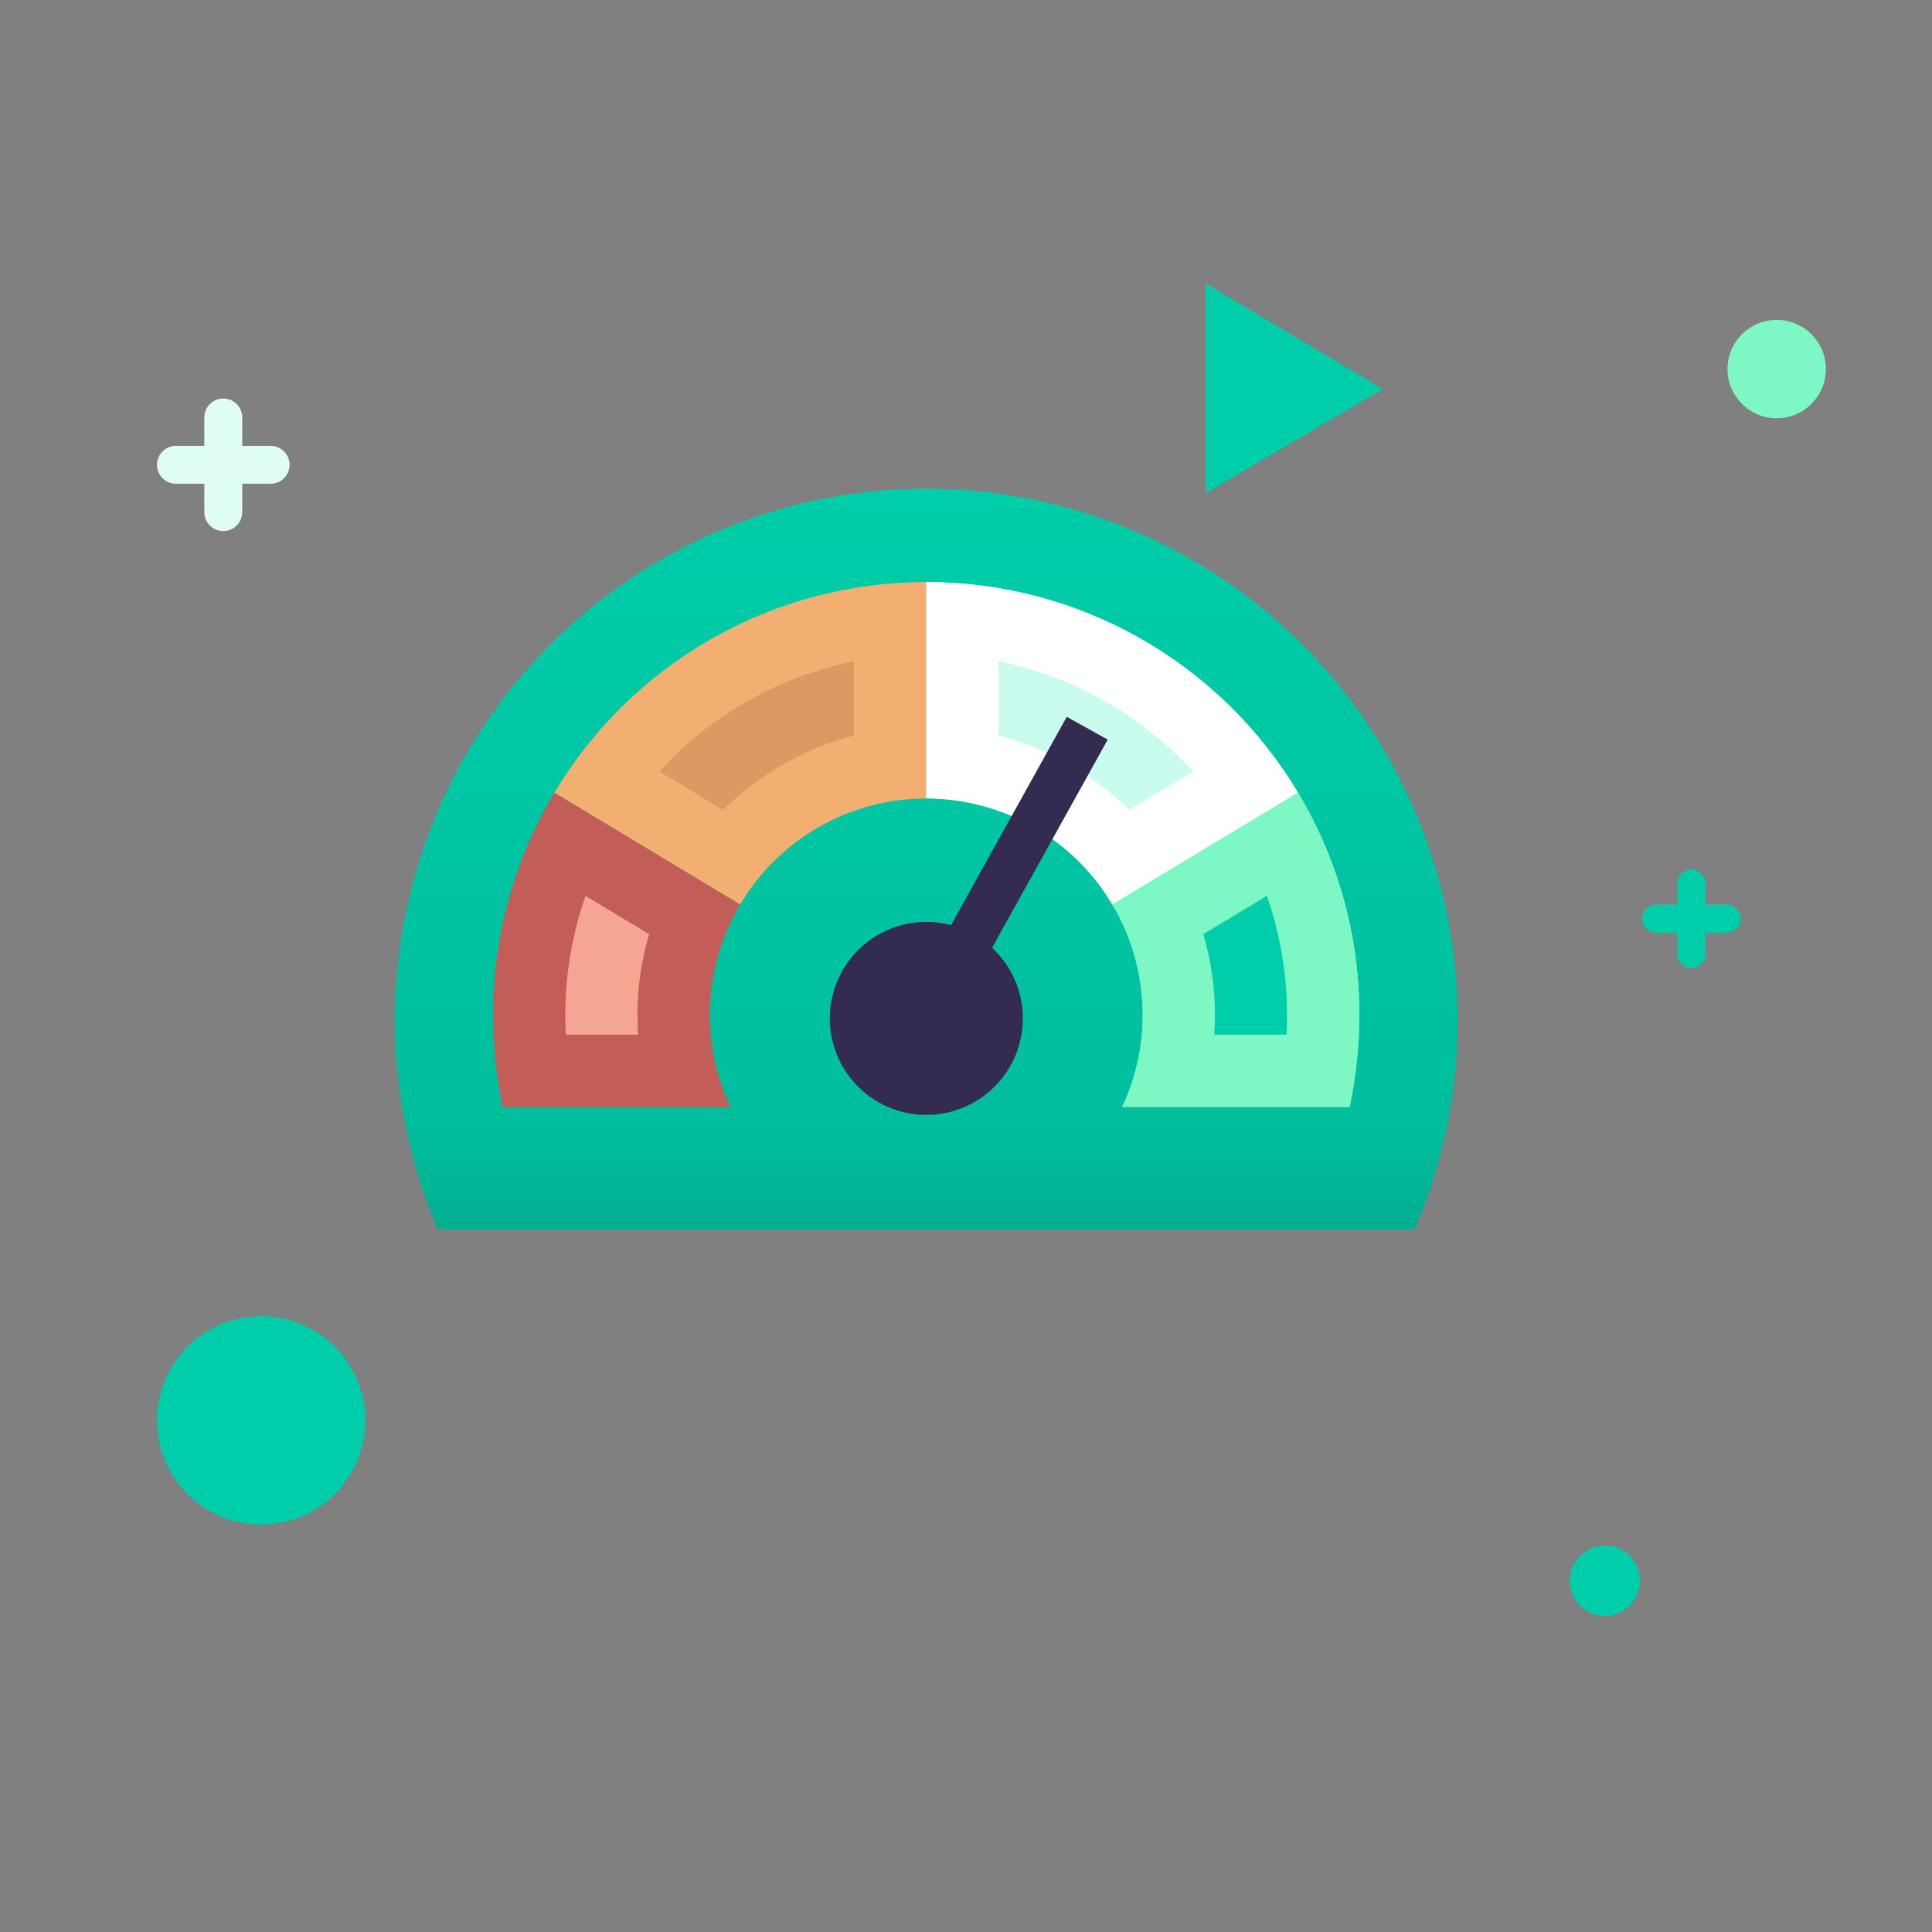 <?xml version="1.0" encoding="UTF-8"?> <svg xmlns="http://www.w3.org/2000/svg" width="160" height="160" viewBox="0 0 160 160" fill="none"><rect x="0" y="0" width="160" height="160" fill="#808080" stroke="none"/> <path d="M120.718 84.479C120.724 90.442 119.508 96.343 117.144 101.818H36.263C33.69 95.816 32.484 89.316 32.733 82.791C32.983 76.265 34.682 69.876 37.707 64.089C40.732 58.301 45.007 53.259 50.222 49.328C55.437 45.398 61.462 42.677 67.859 41.364C74.256 40.05 80.865 40.177 87.207 41.735C93.55 43.293 99.465 46.242 104.526 50.37C109.587 54.498 113.665 59.7 116.466 65.6C119.267 71.499 120.719 77.948 120.718 84.479V84.479Z" fill="#00CDA9"></path> <path opacity="0.3" d="M120.718 84.479C120.724 90.442 119.508 96.343 117.144 101.818H36.263C33.69 95.816 32.484 89.316 32.733 82.791C32.983 76.265 34.682 69.876 37.707 64.089C40.732 58.301 45.007 53.259 50.222 49.328C55.437 45.398 61.462 42.677 67.859 41.364C74.256 40.05 80.865 40.177 87.207 41.735C93.55 43.293 99.465 46.242 104.526 50.37C109.587 54.498 113.665 59.7 116.466 65.6C119.267 71.499 120.719 77.948 120.718 84.479V84.479Z" fill="url(#paint0_linear_1006_137861)"></path> <path d="M107.5 65.641C104.315 60.318 99.803 55.913 94.404 52.856C89.006 49.8 82.907 48.197 76.704 48.204V66.116C79.723 66.114 82.695 66.876 85.341 68.329C87.988 69.782 90.225 71.881 91.844 74.43C93.463 76.979 94.412 79.896 94.602 82.91C94.793 85.923 94.218 88.936 92.933 91.669H111.773C112.303 89.171 112.571 86.625 112.572 84.072C112.589 77.582 110.836 71.209 107.5 65.641V65.641Z" fill="#7DF8C4"></path> <path d="M76.703 48.202V66.126C73.594 66.126 70.537 66.936 67.836 68.477C65.134 70.017 62.88 72.234 61.295 74.909L45.908 65.644C49.093 60.32 53.605 55.913 59.002 52.856C64.4 49.799 70.5 48.195 76.703 48.202Z" fill="#F2AF71"></path> <path d="M61.29 74.912L45.907 65.649C42.574 71.215 40.821 77.583 40.834 84.071C40.838 86.625 41.104 89.172 41.627 91.672H60.497C59.364 89.299 58.776 86.701 58.776 84.071C58.779 80.848 59.648 77.685 61.29 74.912V74.912Z" fill="#C25E57"></path> <path d="M46.863 85.686C46.835 85.148 46.821 84.609 46.82 84.07C46.819 80.707 47.383 77.367 48.489 74.191L53.756 77.362C53.117 79.541 52.791 81.799 52.79 84.07C52.79 84.609 52.809 85.148 52.847 85.686H46.863Z" fill="#F5A692"></path> <path d="M54.617 63.9C58.867 59.211 64.511 56.013 70.718 54.777V60.912C66.63 61.982 62.896 64.108 59.888 67.076L54.617 63.9Z" fill="#DD9962"></path> <path d="M76.704 48.202V66.126C79.813 66.126 82.87 66.936 85.571 68.477C88.273 70.017 90.527 72.234 92.112 74.909L107.499 65.644C104.314 60.32 99.802 55.913 94.404 52.856C89.006 49.799 82.907 48.195 76.704 48.202V48.202Z" fill="white"></path> <path d="M92.717 66.32C90.126 63.994 87.065 62.252 83.741 61.212L82.689 60.885V54.712L84.574 55.219C89.413 56.523 93.841 59.033 97.446 62.515L98.844 63.868L93.54 67.061L92.717 66.32Z" fill="#C9FCEE"></path> <path d="M82.16 78.491L91.737 61.25L88.344 59.364L78.762 76.615C76.877 76.115 74.874 76.322 73.13 77.196C71.387 78.071 70.024 79.552 69.297 81.362C68.57 83.172 68.531 85.185 69.185 87.022C69.84 88.86 71.144 90.394 72.851 91.337C74.558 92.279 76.552 92.565 78.455 92.14C80.359 91.715 82.041 90.609 83.185 89.03C84.33 87.451 84.857 85.507 84.669 83.566C84.48 81.625 83.588 79.82 82.16 78.491V78.491Z" fill="#342B50"></path> <path d="M114.528 32.218L99.852 23.479L99.852 40.834L114.528 32.218Z" fill="#00CDA9"></path> <path d="M107.5 65.649L92.117 74.912C93.61 77.427 94.466 80.269 94.609 83.19C94.753 86.111 94.179 89.023 92.94 91.672H111.78C112.303 89.172 112.569 86.625 112.573 84.071C112.586 77.583 110.833 71.215 107.5 65.649V65.649Z" fill="#7DF8C4"></path> <path d="M100.562 85.686C100.598 85.147 100.617 84.608 100.617 84.07C100.616 81.799 100.291 79.541 99.651 77.362L104.918 74.191C106.024 77.367 106.588 80.707 106.587 84.07C106.587 84.609 106.573 85.148 106.545 85.686H100.562Z" fill="#00CDA9"></path> <path d="M147.138 34.639C149.388 34.639 151.212 32.815 151.212 30.565C151.212 28.315 149.388 26.491 147.138 26.491C144.888 26.491 143.064 28.315 143.064 30.565C143.064 32.815 144.888 34.639 147.138 34.639Z" fill="#7DF8C4"></path> <path d="M21.629 126.258C26.395 126.258 30.258 122.395 30.258 117.629C30.258 112.863 26.395 109 21.629 109C16.863 109 13 112.863 13 117.629C13 122.395 16.863 126.258 21.629 126.258Z" fill="#00CDA9"></path> <path d="M132.91 133.82C134.517 133.82 135.82 132.517 135.82 130.91C135.82 129.303 134.517 128 132.91 128C131.303 128 130 129.303 130 130.91C130 132.517 131.303 133.82 132.91 133.82Z" fill="#00CDA9"></path> <path d="M137.164 77.238H138.91V78.984C138.91 79.293 139.033 79.589 139.251 79.807C139.469 80.025 139.765 80.148 140.074 80.148C140.383 80.148 140.679 80.025 140.897 79.807C141.115 79.589 141.238 79.293 141.238 78.984V77.238H142.984C143.293 77.238 143.589 77.115 143.807 76.897C144.025 76.679 144.148 76.383 144.148 76.074C144.148 75.765 144.025 75.469 143.807 75.251C143.589 75.033 143.293 74.91 142.984 74.91H141.238V73.164C141.238 72.855 141.115 72.559 140.897 72.341C140.679 72.123 140.383 72 140.074 72C139.765 72 139.469 72.123 139.251 72.341C139.033 72.559 138.91 72.855 138.91 73.164V74.91H137.164C136.855 74.91 136.559 75.033 136.341 75.251C136.123 75.469 136 75.765 136 76.074C136 76.383 136.123 76.679 136.341 76.897C136.559 77.115 136.855 77.238 137.164 77.238Z" fill="#00CDA9"></path> <path d="M14.569 40.06H16.922V42.413C16.922 42.83 17.088 43.229 17.382 43.523C17.676 43.817 18.075 43.982 18.491 43.982C18.907 43.982 19.306 43.817 19.601 43.523C19.895 43.229 20.06 42.83 20.06 42.413V40.06H22.413C22.83 40.06 23.229 39.895 23.523 39.601C23.817 39.306 23.982 38.907 23.982 38.491C23.982 38.075 23.817 37.676 23.523 37.382C23.229 37.088 22.83 36.922 22.413 36.922H20.06V34.569C20.06 34.153 19.895 33.754 19.601 33.459C19.306 33.165 18.907 33 18.491 33C18.075 33 17.676 33.165 17.382 33.459C17.088 33.754 16.922 34.153 16.922 34.569V36.922H14.569C14.153 36.922 13.754 37.088 13.46 37.382C13.165 37.676 13 38.075 13 38.491C13 38.907 13.165 39.306 13.46 39.601C13.754 39.895 14.153 40.06 14.569 40.06Z" fill="#DFFDF5"></path> <defs> <linearGradient id="paint0_linear_1006_137861" x1="76.704" y1="101.818" x2="76.704" y2="40.464" gradientUnits="userSpaceOnUse"> <stop stop-opacity="0.5"></stop> <stop offset="0.141" stop-opacity="0.234"></stop> <stop offset="1" stop-opacity="0"></stop> </linearGradient> </defs> </svg> 